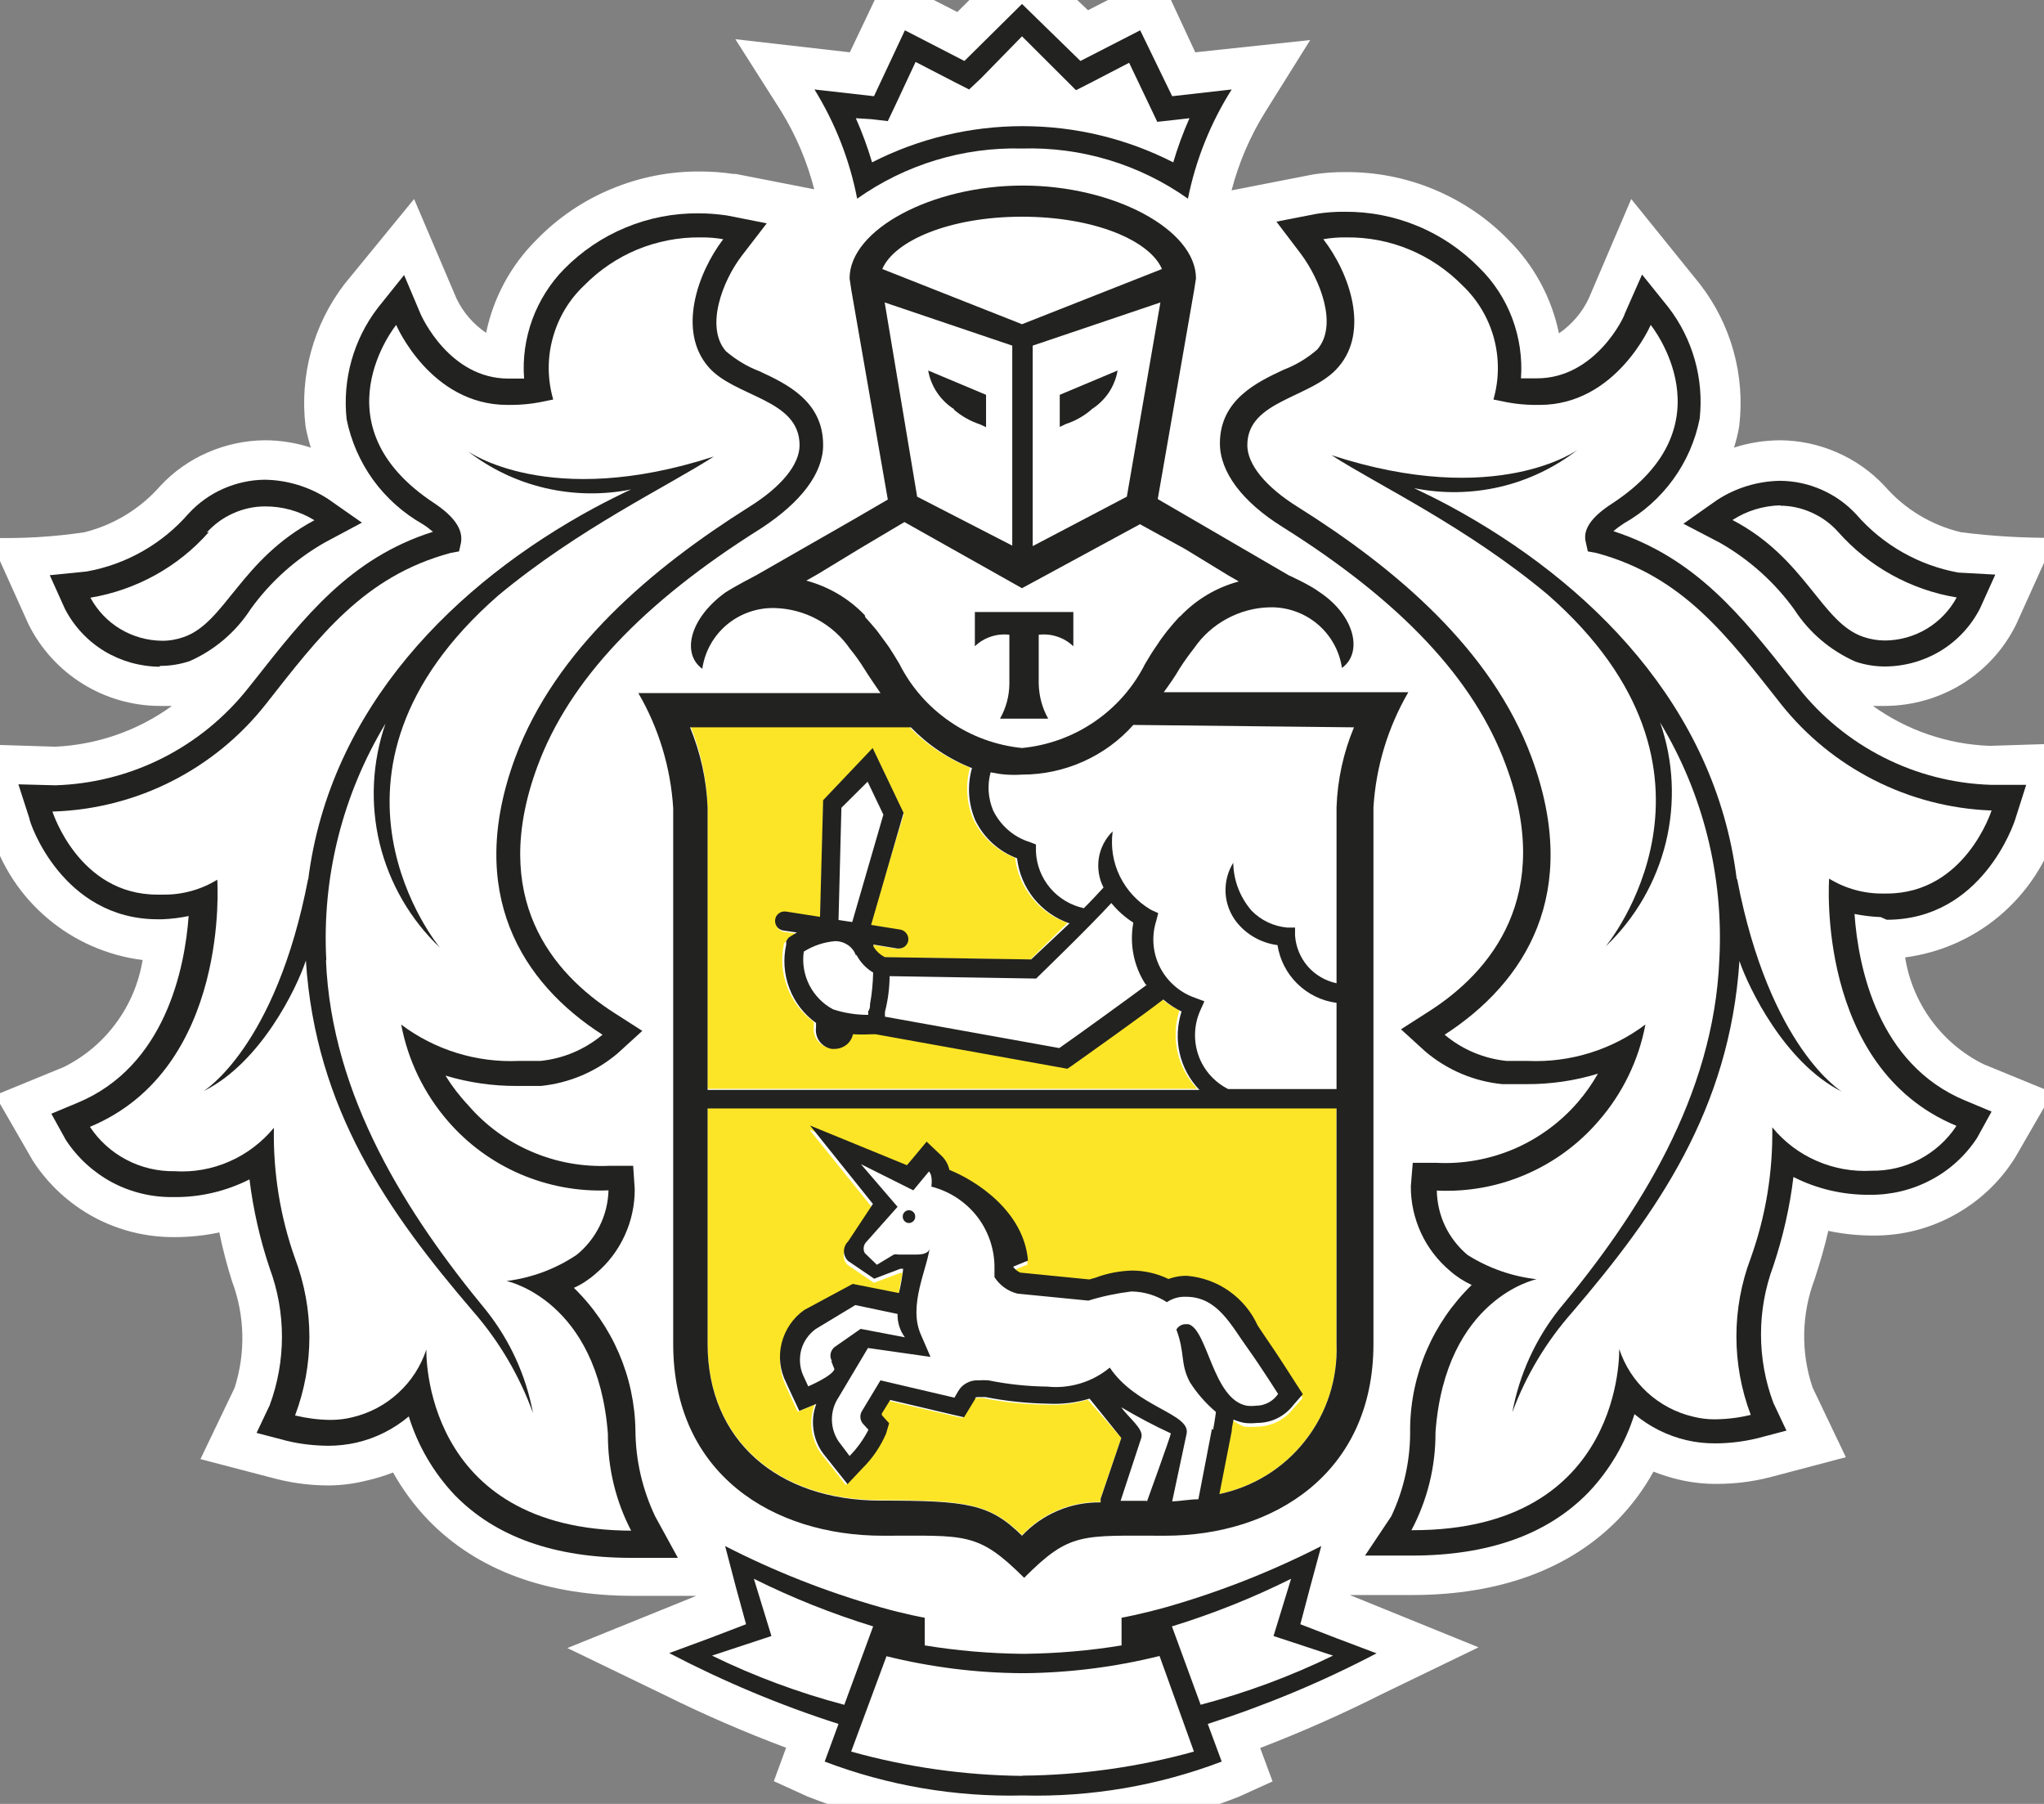 <svg width="17" height="15" viewBox="0 0 17 15" fill="none" xmlns="http://www.w3.org/2000/svg">
<rect x="0" y="0" width="17" height="15" fill="#808080" stroke="none"/>
<g clip-path="url(#clip0_994_4026)">
<path d="M17.085 6.909L17.303 6.178L16.547 6.202C16.198 6.189 15.86 6.073 15.577 5.87C15.612 5.87 15.644 5.87 15.679 5.87C15.906 5.869 16.128 5.805 16.321 5.686C16.514 5.566 16.669 5.395 16.769 5.191L17.094 4.472C16.832 4.474 16.571 4.459 16.311 4.426C16.064 4.368 15.841 4.233 15.675 4.042C15.563 3.922 15.428 3.827 15.278 3.762C15.128 3.696 14.967 3.662 14.803 3.661C14.674 3.662 14.545 3.682 14.422 3.722C14.44 3.664 14.455 3.604 14.465 3.544C14.516 3.12 14.397 2.693 14.134 2.357L13.567 1.655L13.214 2.481C13.159 2.598 13.073 2.698 12.966 2.772C12.905 2.478 12.76 2.208 12.547 1.996C12.371 1.815 12.159 1.672 11.926 1.575C11.693 1.478 11.442 1.429 11.189 1.431C11.1 1.43 11.011 1.437 10.924 1.45L10.243 1.583C10.303 1.353 10.397 1.133 10.523 0.931L10.897 0.333L9.941 0.435L9.638 -0.217L9.049 0.085L8.5 -0.435L7.962 0.1L7.371 -0.202L7.068 0.435L6.116 0.326L6.495 0.922C6.62 1.124 6.713 1.344 6.772 1.574L6.118 1.446H6.096C6.005 1.432 5.913 1.426 5.821 1.426C5.569 1.424 5.318 1.474 5.085 1.571C4.851 1.668 4.64 1.811 4.464 1.992C4.25 2.204 4.104 2.473 4.043 2.768C3.937 2.696 3.852 2.598 3.797 2.483L3.444 1.655L2.866 2.361C2.607 2.698 2.491 3.122 2.541 3.544C2.552 3.604 2.567 3.663 2.585 3.722C2.462 3.682 2.333 3.661 2.203 3.661C2.04 3.662 1.878 3.697 1.728 3.762C1.578 3.827 1.443 3.922 1.332 4.042C1.166 4.231 0.946 4.365 0.702 4.426C0.441 4.465 0.177 4.48 -0.087 4.472L0.237 5.191C0.338 5.394 0.493 5.565 0.686 5.685C0.878 5.805 1.1 5.869 1.327 5.87C1.362 5.87 1.395 5.87 1.43 5.87C1.147 6.075 0.809 6.193 0.46 6.209L-0.31 6.185L-0.076 6.915C0.007 7.196 0.171 7.447 0.395 7.636C0.619 7.826 0.894 7.946 1.186 7.983C1.155 8.172 1.08 8.352 0.966 8.506C0.853 8.661 0.704 8.786 0.532 8.872L-0.041 9.107L0.272 9.65C0.399 9.847 0.574 10.009 0.781 10.121C0.987 10.232 1.219 10.289 1.454 10.287C1.578 10.287 1.702 10.274 1.824 10.248C1.852 10.384 1.887 10.519 1.929 10.652C2.037 10.938 2.044 11.251 1.951 11.541L1.667 12.133L2.299 12.298C2.442 12.334 2.588 12.352 2.735 12.352C2.842 12.351 2.948 12.337 3.051 12.311C3.126 12.294 3.198 12.272 3.269 12.244C3.35 12.389 3.45 12.524 3.566 12.644C3.971 13.059 4.546 13.27 5.272 13.27H5.791L4.719 13.704L5.534 14.098C5.861 14.26 6.196 14.405 6.538 14.533L6.436 14.811L6.717 14.939C7.184 15.123 7.678 15.226 8.18 15.244C8.18 15.244 8.397 15.244 8.515 15.244C8.633 15.244 8.849 15.244 8.849 15.244C9.347 15.226 9.838 15.124 10.302 14.941L10.584 14.813L10.481 14.535C10.827 14.402 11.166 14.252 11.497 14.085L12.297 13.698L11.226 13.263H11.747C12.475 13.263 13.055 13.046 13.456 12.637C13.572 12.517 13.672 12.383 13.752 12.237C13.823 12.265 13.896 12.288 13.97 12.305C14.072 12.328 14.176 12.34 14.28 12.339C14.427 12.339 14.573 12.321 14.716 12.285L15.352 12.117L15.075 11.537C14.976 11.243 14.983 10.925 15.093 10.635C15.136 10.502 15.176 10.368 15.206 10.235C15.329 10.261 15.454 10.274 15.579 10.274C15.816 10.276 16.049 10.217 16.256 10.102C16.463 9.988 16.638 9.823 16.762 9.622L17.072 9.085L16.499 8.85C16.326 8.765 16.177 8.639 16.064 8.485C15.95 8.33 15.875 8.151 15.845 7.961C16.136 7.923 16.41 7.802 16.633 7.613C16.857 7.423 17.022 7.174 17.107 6.894" fill="white"/>
<path d="M8.5 1.8C7.892 1.8 7.436 2 7.338 2.235L8.5 2.691L9.664 2.233C9.566 1.998 9.11 1.798 8.5 1.798" fill="white"/>
<path d="M8.515 13.913H8.5C8.122 13.91 7.746 13.862 7.38 13.77L7.079 14.565C8.01 14.833 8.998 14.833 9.93 14.565L9.635 13.772C9.269 13.864 8.893 13.912 8.515 13.915" fill="white"/>
<path d="M10.74 13.126C10.421 13.285 10.09 13.417 9.749 13.522L9.986 14.174C10.367 14.074 10.736 13.937 11.089 13.765L10.594 13.602L10.74 13.126Z" fill="white"/>
<path d="M6.268 13.126L6.414 13.602L5.919 13.765C6.272 13.937 6.641 14.074 7.02 14.174L7.26 13.522C6.919 13.417 6.587 13.285 6.268 13.126Z" fill="white"/>
<path d="M8.5 1.041C8.936 1.037 9.367 1.141 9.753 1.344C9.79 1.218 9.836 1.096 9.888 0.976L9.758 0.991L9.62 1.007L9.561 0.883L9.387 0.515L9.069 0.681L8.945 0.744L8.851 0.652L8.5 0.302L8.158 0.652L8.064 0.741L7.94 0.678L7.619 0.513L7.447 0.881L7.388 1.004L7.251 0.989L7.12 0.974C7.173 1.094 7.218 1.216 7.255 1.341C7.639 1.141 8.067 1.038 8.5 1.041Z" fill="white"/>
<path d="M15.501 5.298C15.559 5.318 15.62 5.328 15.681 5.328C15.804 5.327 15.924 5.293 16.028 5.23C16.133 5.167 16.219 5.077 16.276 4.97C15.894 4.907 15.545 4.714 15.289 4.424C15.229 4.356 15.154 4.302 15.071 4.265C14.988 4.227 14.899 4.207 14.807 4.207C14.665 4.209 14.526 4.251 14.406 4.328C15.023 4.657 15.15 5.183 15.496 5.3" fill="white"/>
<path d="M1.33 5.328C1.39 5.328 1.451 5.318 1.508 5.298C1.861 5.18 1.988 4.645 2.598 4.326C2.478 4.249 2.339 4.207 2.197 4.204C2.106 4.205 2.015 4.224 1.932 4.262C1.849 4.299 1.774 4.354 1.713 4.421C1.458 4.711 1.11 4.904 0.728 4.967C0.786 5.075 0.872 5.165 0.976 5.228C1.081 5.291 1.201 5.325 1.323 5.326" fill="white"/>
<path d="M15.666 7.435H15.692C16.346 7.435 16.564 6.743 16.564 6.743H16.551C16.21 6.732 15.876 6.646 15.572 6.493C15.268 6.339 15.001 6.121 14.79 5.854C14.343 5.287 13.975 4.789 13.251 4.593L13.179 4.58L13.164 4.509C13.144 4.398 13.221 4.291 13.382 4.183C14.382 3.53 13.702 2.698 13.702 2.698C13.702 2.698 13.417 3.363 12.778 3.363H12.73C12.657 3.362 12.584 3.354 12.512 3.341L12.395 3.32C12.443 3.153 12.444 2.977 12.399 2.81C12.353 2.643 12.263 2.491 12.137 2.372C12.012 2.243 11.862 2.142 11.696 2.073C11.53 2.004 11.352 1.97 11.172 1.972C11.108 1.971 11.043 1.976 10.98 1.987C11.198 2.274 11.362 2.752 11.107 3.048C10.889 3.302 10.348 3.313 10.348 3.7C10.348 3.861 10.498 4.046 10.767 4.213C11.575 4.722 12.377 5.396 12.713 6.298C13.129 7.424 12.661 8.172 11.989 8.602C12.135 8.725 12.314 8.8 12.504 8.82C12.567 8.82 12.626 8.82 12.682 8.82C13.033 8.834 13.378 8.727 13.659 8.517C13.611 8.813 13.485 9.09 13.295 9.322C13.131 9.512 12.925 9.663 12.694 9.763C12.463 9.862 12.213 9.909 11.961 9.898C11.961 9.999 11.983 10.1 12.025 10.193C12.067 10.285 12.128 10.368 12.205 10.435C12.379 10.551 12.577 10.626 12.785 10.652C12.785 10.652 12.026 10.806 11.941 11.924C11.943 12.208 11.874 12.488 11.741 12.739H11.754C13.515 12.739 13.469 11.233 13.469 11.233C13.515 11.371 13.595 11.495 13.703 11.594C13.81 11.693 13.942 11.762 14.084 11.796C14.144 11.81 14.205 11.818 14.267 11.817C14.367 11.817 14.466 11.804 14.563 11.78C14.404 11.36 14.404 10.896 14.563 10.476C14.687 10.127 14.747 9.759 14.74 9.389C14.839 9.51 14.966 9.606 15.109 9.669C15.253 9.732 15.409 9.759 15.566 9.75C15.705 9.752 15.842 9.72 15.965 9.655C16.088 9.591 16.193 9.496 16.27 9.38C15.095 8.893 15.213 7.326 15.213 7.326C15.348 7.408 15.503 7.451 15.662 7.45M15.309 9.089C14.831 8.854 14.528 8.23 14.457 8.002C14.385 9.228 13.777 10.085 13.077 10.911C12.861 11.159 12.693 11.445 12.582 11.754C12.64 11.442 12.773 11.149 12.97 10.9C13.624 10.109 14.258 9.124 14.304 7.987C14.341 7.296 14.169 6.61 13.811 6.017C13.923 6.339 13.94 6.685 13.859 7.015C13.779 7.346 13.605 7.646 13.358 7.88C13.358 7.88 14.559 6.435 12.859 4.954C12.183 4.391 11.442 4.043 11.061 3.796C12.436 4.243 13.11 3.75 13.11 3.75C12.922 3.895 12.705 3.999 12.474 4.054C12.243 4.109 12.002 4.114 11.769 4.07C11.865 4.115 11.965 4.165 12.072 4.222C13.232 4.85 14.276 5.885 14.452 7.317V7.307C14.722 8.713 15.324 9.074 15.324 9.074" fill="white"/>
<path d="M4.222 10.639C4.426 10.616 4.622 10.546 4.795 10.435C4.873 10.369 4.937 10.287 4.981 10.195C5.025 10.103 5.048 10.002 5.05 9.9C4.798 9.911 4.547 9.865 4.316 9.765C4.084 9.665 3.878 9.514 3.714 9.324C3.516 9.096 3.382 8.819 3.326 8.522C3.606 8.732 3.951 8.839 4.302 8.824C4.361 8.824 4.42 8.824 4.483 8.824C4.673 8.805 4.853 8.729 5 8.607C4.328 8.172 3.858 7.43 4.274 6.302C4.607 5.4 5.412 4.724 6.22 4.217C6.488 4.05 6.639 3.863 6.639 3.704C6.639 3.326 6.1 3.315 5.88 3.052C5.625 2.757 5.784 2.28 6.004 1.991C5.941 1.98 5.877 1.975 5.813 1.976C5.633 1.974 5.455 2.009 5.289 2.078C5.123 2.146 4.973 2.248 4.847 2.376C4.721 2.496 4.631 2.647 4.585 2.814C4.54 2.981 4.542 3.158 4.59 3.324L4.472 3.348C4.4 3.361 4.327 3.368 4.254 3.37H4.208C3.568 3.37 3.284 2.704 3.284 2.704C3.284 2.704 2.615 3.53 3.616 4.185C3.788 4.296 3.864 4.402 3.834 4.511L3.818 4.583L3.746 4.596C3.023 4.791 2.657 5.289 2.208 5.857C1.997 6.121 1.732 6.337 1.43 6.489C1.128 6.642 0.796 6.727 0.458 6.739H0.436C0.436 6.739 0.654 7.43 1.308 7.43H1.338C1.496 7.432 1.652 7.389 1.787 7.307C1.787 7.307 1.903 8.874 0.728 9.361C0.805 9.476 0.909 9.571 1.032 9.636C1.155 9.7 1.293 9.733 1.432 9.73C1.588 9.74 1.745 9.712 1.888 9.649C2.032 9.587 2.159 9.491 2.258 9.37C2.251 9.74 2.311 10.108 2.434 10.457C2.593 10.877 2.593 11.341 2.434 11.761C2.531 11.785 2.629 11.797 2.729 11.798C2.79 11.798 2.852 11.791 2.912 11.776C3.054 11.742 3.185 11.673 3.293 11.575C3.4 11.476 3.481 11.351 3.526 11.213C3.526 11.213 3.481 12.72 5.242 12.72H5.255C5.122 12.468 5.054 12.188 5.056 11.904C4.973 10.787 4.213 10.633 4.213 10.633M3.93 10.904C3.223 10.078 2.622 9.222 2.537 7.985C2.463 8.202 2.162 8.833 1.685 9.072C1.685 9.072 2.284 8.711 2.556 7.304V7.315C2.735 5.883 3.777 4.848 4.939 4.22C5.045 4.161 5.146 4.113 5.242 4.067C5.005 4.115 4.761 4.111 4.526 4.056C4.292 4.001 4.072 3.896 3.882 3.748C3.882 3.748 4.553 4.241 5.93 3.794C5.555 4.044 4.817 4.391 4.141 4.954C2.45 6.435 3.659 7.88 3.659 7.88C3.412 7.646 3.239 7.346 3.158 7.015C3.078 6.685 3.094 6.339 3.206 6.017C2.847 6.61 2.676 7.296 2.713 7.987C2.759 9.126 3.387 10.109 4.045 10.9C4.243 11.149 4.377 11.442 4.435 11.754C4.323 11.445 4.155 11.159 3.938 10.911" fill="white"/>
<path d="M7.192 5.13C7.221 5.161 7.249 5.195 7.277 5.228L7.297 5.252L7.373 5.356L7.391 5.38C7.419 5.424 7.447 5.472 7.476 5.517C7.573 5.711 7.718 5.877 7.897 6C8.076 6.123 8.284 6.198 8.5 6.219C8.716 6.198 8.923 6.123 9.101 6.001C9.28 5.878 9.425 5.713 9.522 5.519C9.551 5.472 9.579 5.424 9.609 5.38L9.622 5.361C9.649 5.324 9.675 5.287 9.701 5.252L9.718 5.23C9.747 5.195 9.775 5.161 9.806 5.13L9.819 5.117C9.951 4.978 10.119 4.878 10.305 4.828L10.217 4.782L9.86 4.565L9.494 4.348L8.5 4.891L7.519 4.359L7.153 4.576L6.796 4.793L6.704 4.845C6.888 4.89 7.057 4.983 7.192 5.115L7.208 5.13M8.112 5.087H8.936V5.372C8.898 5.335 8.853 5.308 8.803 5.291C8.753 5.275 8.7 5.269 8.648 5.276V5.685C8.647 5.786 8.671 5.886 8.718 5.976H8.317C8.367 5.888 8.394 5.788 8.395 5.687V5.278C8.343 5.272 8.29 5.277 8.241 5.293C8.191 5.31 8.145 5.337 8.108 5.374L8.112 5.087Z" fill="white"/>
<path d="M8.419 4.537V2.874L7.358 2.515L7.628 4.13L8.419 4.537ZM8.201 3.283V3.55L8.149 3.526C8.069 3.499 7.995 3.457 7.931 3.402C7.874 3.366 7.825 3.319 7.788 3.263C7.75 3.207 7.725 3.144 7.713 3.078L8.201 3.283Z" fill="white"/>
<path d="M9.372 4.13L9.651 2.52L8.589 2.878V4.541L9.372 4.13ZM8.818 3.283L9.3 3.08C9.288 3.147 9.263 3.21 9.225 3.265C9.188 3.321 9.139 3.368 9.082 3.404C9.018 3.459 8.944 3.501 8.864 3.528L8.814 3.552L8.818 3.283Z" fill="white"/>
<path d="M6.918 8.394C7.012 8.424 7.111 8.44 7.21 8.439V8.409C7.216 8.389 7.221 8.37 7.225 8.35C7.241 8.263 7.249 8.175 7.251 8.087C7.192 8.052 7.143 8 7.112 7.939C7.098 7.903 7.074 7.871 7.042 7.85C7.01 7.828 6.972 7.816 6.933 7.817C6.836 7.825 6.744 7.858 6.663 7.911C6.649 8.006 6.666 8.103 6.709 8.189C6.753 8.275 6.822 8.346 6.907 8.391" fill="white"/>
<path d="M9.265 7.511C9.069 7.728 8.681 8.098 8.663 8.115L8.639 8.139L7.421 8.119C7.42 8.22 7.407 8.32 7.382 8.417V8.456L8.831 8.717C8.982 8.613 9.398 8.309 9.559 8.191C9.46 8.039 9.423 7.854 9.457 7.676C9.387 7.632 9.325 7.577 9.274 7.513" fill="white"/>
<path d="M9.431 6.048C9.314 6.178 9.17 6.283 9.01 6.354C8.849 6.425 8.676 6.461 8.5 6.461C8.456 6.463 8.411 6.463 8.367 6.461C8.323 6.457 8.279 6.451 8.236 6.441C8.213 6.541 8.222 6.645 8.26 6.739C8.291 6.8 8.335 6.853 8.387 6.896C8.439 6.94 8.5 6.972 8.565 6.991L8.616 7.011V7.065C8.622 7.176 8.664 7.282 8.736 7.366C8.808 7.45 8.906 7.509 9.014 7.533C9.078 7.467 9.134 7.409 9.178 7.361C9.139 7.285 9.126 7.199 9.139 7.115C9.153 7.031 9.193 6.953 9.254 6.894C9.237 7.021 9.257 7.152 9.314 7.268C9.371 7.384 9.461 7.481 9.572 7.546L9.633 7.574L9.616 7.639C9.576 7.766 9.587 7.903 9.647 8.022C9.707 8.141 9.811 8.232 9.936 8.276L10.017 8.307L9.982 8.385C9.93 8.503 9.925 8.636 9.968 8.757C10.011 8.879 10.1 8.979 10.215 9.037H11.116V8.32C10.992 8.304 10.878 8.248 10.789 8.161C10.7 8.075 10.642 7.962 10.623 7.839C10.487 7.822 10.363 7.751 10.279 7.644C10.23 7.576 10.202 7.495 10.199 7.412C10.195 7.329 10.215 7.246 10.257 7.174C10.259 7.319 10.312 7.459 10.407 7.57C10.486 7.651 10.591 7.701 10.704 7.711H10.769V7.778C10.775 7.874 10.812 7.965 10.874 8.037C10.937 8.109 11.022 8.159 11.116 8.178V6.713C11.124 6.484 11.174 6.259 11.261 6.048H9.431Z" fill="white"/>
<path d="M6.996 6.72L6.97 7.652L7.077 7.668L7.336 6.774L7.205 6.498L6.996 6.72Z" fill="white"/>
<path d="M9.86 10.995H9.886C10.047 11.041 10.089 11.622 10.372 11.674C10.398 11.676 10.423 11.676 10.448 11.674C10.485 11.674 10.521 11.665 10.552 11.648C10.584 11.631 10.612 11.606 10.632 11.576C10.632 11.576 10.49 11.358 10.383 11.202C10.241 11.004 10.133 10.767 9.867 10.767H9.847C9.797 10.769 9.749 10.785 9.707 10.813C9.619 10.755 9.516 10.724 9.411 10.724C9.29 10.739 9.17 10.764 9.054 10.8L8.465 10.741C8.386 10.722 8.317 10.673 8.273 10.604V10.589C8.273 10.574 8.273 10.556 8.273 10.541C8.277 10.384 8.227 10.23 8.132 10.105C8.036 9.98 7.901 9.89 7.748 9.852C7.748 9.852 7.763 9.761 7.728 9.726L7.598 9.882L7.162 9.665L7.467 10.019L7.192 10.324C7.18 10.336 7.171 10.352 7.169 10.369C7.166 10.386 7.169 10.404 7.177 10.419L7.288 10.517L7.43 10.432C7.441 10.429 7.453 10.429 7.465 10.432C7.504 10.432 7.563 10.432 7.615 10.432C7.667 10.432 7.722 10.419 7.728 10.367C7.711 10.546 7.545 10.854 7.654 11.098L7.735 11.282L7.214 11.209L6.974 11.619C6.938 11.674 6.919 11.737 6.919 11.802C6.919 11.867 6.938 11.931 6.974 11.985L7.066 12.098C7.129 12.034 7.182 11.96 7.223 11.88L7.181 11.835C7.166 11.82 7.157 11.801 7.155 11.78C7.153 11.759 7.158 11.739 7.171 11.722L7.323 11.469L7.938 11.613L7.97 11.559C7.987 11.529 8.012 11.506 8.041 11.49C8.071 11.474 8.105 11.467 8.138 11.469C8.166 11.467 8.193 11.467 8.221 11.469C8.383 11.502 8.547 11.519 8.711 11.522C8.804 11.531 8.898 11.521 8.987 11.494C9.076 11.467 9.159 11.422 9.23 11.363C9.448 11.693 9.904 11.745 9.869 11.913L9.749 12.476C9.827 12.476 9.904 12.476 9.967 12.459L10.08 11.872C10.093 11.809 10.104 11.722 10.104 11.722C10.019 11.65 9.946 11.566 9.886 11.472C9.806 11.319 9.849 11.239 9.775 11.037C9.782 11.023 9.793 11.012 9.806 11.004C9.819 10.996 9.834 10.992 9.849 10.991M7.548 10.165C7.541 10.165 7.534 10.163 7.527 10.16C7.521 10.157 7.515 10.153 7.51 10.148C7.506 10.142 7.502 10.136 7.5 10.129C7.498 10.123 7.497 10.116 7.497 10.108C7.498 10.101 7.499 10.095 7.502 10.088C7.505 10.082 7.51 10.076 7.515 10.071C7.52 10.067 7.527 10.063 7.533 10.061C7.54 10.059 7.547 10.058 7.554 10.059C7.568 10.059 7.582 10.064 7.592 10.074C7.602 10.084 7.608 10.098 7.608 10.112C7.608 10.126 7.602 10.139 7.592 10.149C7.582 10.159 7.568 10.165 7.554 10.165" fill="white"/>
<path d="M6.719 11.521C6.719 11.521 6.924 11.437 6.937 11.378L6.911 11.311C6.9 11.292 6.896 11.27 6.899 11.248C6.903 11.227 6.914 11.207 6.931 11.193L7.149 11.041L7.517 11.111C7.476 11.055 7.454 10.987 7.456 10.917L7.105 10.843L6.774 11.043C6.716 11.086 6.675 11.146 6.656 11.216C6.637 11.284 6.642 11.358 6.669 11.424L6.719 11.521Z" fill="white"/>
<path d="M9.32 12.485H9.538C9.538 12.485 9.727 11.932 9.738 11.915C9.597 11.85 9.46 11.777 9.326 11.698C9.383 11.783 9.518 11.876 9.492 11.95L9.32 12.485Z" fill="white"/>
<path d="M11.115 9.213H5.885V11.169C5.885 11.972 6.466 12.474 7.325 12.474C8.042 12.474 8.232 12.502 8.5 12.765C8.583 12.676 8.685 12.605 8.797 12.558C8.91 12.51 9.031 12.487 9.154 12.489V12.459L9.326 11.956L9.047 11.639C8.935 11.673 8.817 11.687 8.7 11.68C8.526 11.678 8.353 11.66 8.182 11.626C8.164 11.624 8.145 11.624 8.127 11.626C8.103 11.626 8.103 11.626 8.097 11.639L8.064 11.693L8.005 11.791L7.892 11.765L7.391 11.648L7.321 11.761V11.774L7.382 11.841L7.356 11.928C7.31 12.035 7.244 12.131 7.162 12.213L7.035 12.348L6.922 12.204L6.837 12.098C6.792 12.039 6.763 11.97 6.752 11.897C6.742 11.824 6.75 11.749 6.776 11.68L6.634 11.739L6.571 11.602L6.527 11.504C6.484 11.405 6.476 11.293 6.505 11.188C6.534 11.083 6.598 10.992 6.687 10.928L7.09 10.711L7.473 10.787C7.473 10.75 7.497 10.619 7.508 10.585H7.486L7.269 10.667L7.051 10.519C7.04 10.509 7.031 10.496 7.026 10.483C7.02 10.469 7.017 10.454 7.017 10.439C7.017 10.424 7.02 10.409 7.026 10.395C7.031 10.382 7.04 10.369 7.051 10.358L7.258 10.046L6.732 9.393L7.539 9.724L7.593 9.659L7.702 9.528L7.826 9.646C7.859 9.677 7.882 9.717 7.892 9.761C8.11 9.848 8.511 10.102 8.546 10.515L8.421 10.565C8.437 10.586 8.457 10.602 8.48 10.613L9.056 10.669L9.108 10.654C9.206 10.618 9.309 10.598 9.413 10.595C9.517 10.596 9.62 10.62 9.714 10.665C9.755 10.65 9.799 10.641 9.842 10.639H9.871C9.996 10.65 10.116 10.694 10.219 10.767C10.322 10.839 10.403 10.938 10.455 11.052L10.518 11.143C10.625 11.296 10.767 11.515 10.771 11.526L10.834 11.624L10.756 11.713C10.72 11.759 10.674 11.797 10.622 11.823C10.569 11.849 10.511 11.863 10.453 11.863C10.418 11.866 10.383 11.866 10.348 11.863C10.311 11.848 10.276 11.828 10.243 11.804C10.243 11.835 10.243 11.872 10.226 11.902L10.126 12.426C10.413 12.369 10.671 12.212 10.852 11.982C11.034 11.753 11.127 11.466 11.115 11.174V9.213Z" fill="#FCE527"/>
<path d="M5.885 9.054H9.958C9.877 8.969 9.82 8.863 9.794 8.749C9.768 8.634 9.773 8.514 9.81 8.402C9.755 8.376 9.703 8.342 9.657 8.302C9.498 8.42 9.003 8.772 8.886 8.861L8.86 8.878L7.264 8.591H7.232C7.18 8.594 7.128 8.594 7.077 8.591C7.069 8.626 7.05 8.656 7.023 8.679C6.996 8.701 6.962 8.713 6.926 8.713H6.9C6.859 8.706 6.822 8.683 6.798 8.65C6.773 8.616 6.763 8.574 6.769 8.533V8.498C6.669 8.425 6.592 8.325 6.548 8.209C6.504 8.093 6.494 7.967 6.521 7.846L6.538 7.826L6.562 7.809C6.562 7.809 6.593 7.787 6.634 7.765L6.519 7.748C6.498 7.744 6.48 7.732 6.468 7.715C6.455 7.698 6.45 7.677 6.453 7.656C6.455 7.646 6.459 7.636 6.464 7.627C6.47 7.618 6.477 7.611 6.485 7.605C6.494 7.599 6.504 7.594 6.514 7.592C6.524 7.59 6.535 7.589 6.545 7.591L6.822 7.635L6.848 6.665L7.26 6.23L7.517 6.77L7.236 7.693L7.48 7.733C7.501 7.736 7.519 7.748 7.531 7.765C7.543 7.782 7.549 7.803 7.545 7.824C7.542 7.842 7.533 7.859 7.518 7.871C7.504 7.883 7.486 7.889 7.467 7.889H7.454L7.255 7.856V7.872C7.278 7.911 7.311 7.942 7.351 7.961L8.568 7.98L8.879 7.674C8.763 7.634 8.66 7.562 8.583 7.466C8.506 7.37 8.457 7.255 8.443 7.133C8.292 7.075 8.168 6.962 8.097 6.817C8.038 6.68 8.028 6.526 8.068 6.383C7.877 6.308 7.703 6.192 7.561 6.043H5.745C5.831 6.257 5.878 6.483 5.885 6.713V9.054Z" fill="#FCE527"/>
<path d="M7.565 10.063C7.558 10.063 7.551 10.063 7.544 10.066C7.537 10.068 7.531 10.071 7.526 10.076C7.521 10.081 7.516 10.086 7.513 10.093C7.51 10.099 7.509 10.106 7.508 10.113C7.508 10.12 7.508 10.127 7.511 10.134C7.513 10.141 7.517 10.147 7.521 10.152C7.526 10.157 7.532 10.162 7.538 10.165C7.545 10.168 7.552 10.169 7.559 10.17C7.573 10.17 7.586 10.164 7.597 10.154C7.607 10.144 7.612 10.131 7.612 10.116C7.612 10.102 7.607 10.089 7.597 10.079C7.586 10.069 7.573 10.063 7.559 10.063" fill="#222220"/>
<path d="M11.115 13.622L10.815 13.506L10.897 13.196L10.989 12.856C10.578 13.066 10.147 13.236 9.703 13.363C9.485 13.424 9.328 13.452 9.328 13.452V13.682C9.061 13.726 8.791 13.749 8.52 13.752H8.5C8.229 13.749 7.959 13.726 7.691 13.682V13.452C7.691 13.452 7.53 13.424 7.317 13.363C6.872 13.236 6.442 13.067 6.031 12.856L6.12 13.196L6.205 13.506L5.902 13.622L5.566 13.746C6.018 13.982 6.489 14.18 6.974 14.335L6.859 14.648C7.382 14.847 7.94 14.943 8.5 14.93H8.513C9.075 14.944 9.635 14.848 10.161 14.648L10.045 14.335C10.529 14.18 10.999 13.984 11.449 13.748L11.115 13.622ZM5.922 13.767L6.416 13.604L6.27 13.128C6.589 13.287 6.921 13.419 7.262 13.524L7.022 14.176C6.643 14.076 6.274 13.939 5.922 13.767ZM8.5 14.767C8.02 14.762 7.542 14.694 7.079 14.565L7.373 13.772C7.742 13.863 8.12 13.911 8.5 13.913H8.524C8.902 13.909 9.278 13.861 9.644 13.77L9.93 14.565C9.465 14.694 8.986 14.761 8.504 14.765M9.986 14.176L9.747 13.524C10.088 13.419 10.419 13.287 10.738 13.128L10.592 13.604L11.087 13.767C10.734 13.939 10.364 14.076 9.984 14.176" fill="#222220"/>
<path d="M8.5 1.235C8.993 1.22 9.478 1.367 9.88 1.652C9.945 1.33 10.068 1.022 10.244 0.744L9.749 0.8L9.483 0.252L8.986 0.507L8.5 0.033L8.021 0.507L7.526 0.252L7.269 0.8L6.774 0.744C6.946 1.023 7.067 1.33 7.129 1.652C7.529 1.369 8.01 1.222 8.5 1.235ZM7.247 0.991L7.384 1.007L7.443 0.883L7.615 0.515L7.936 0.681L8.06 0.744L8.158 0.652L8.5 0.302L8.851 0.652L8.949 0.75L9.073 0.687L9.391 0.522L9.566 0.889L9.625 1.013L9.762 0.998L9.893 0.983C9.84 1.102 9.795 1.225 9.758 1.35C9.37 1.152 8.941 1.049 8.506 1.049C8.07 1.049 7.641 1.152 7.253 1.35C7.216 1.225 7.171 1.102 7.118 0.983L7.247 0.991Z" fill="#222220"/>
<path d="M15.692 7.648C16.486 7.648 16.752 6.843 16.762 6.809L16.852 6.526H16.555C16.246 6.516 15.942 6.438 15.666 6.298C15.39 6.158 15.147 5.96 14.956 5.717L14.897 5.643C14.491 5.13 14.108 4.641 13.419 4.417C13.446 4.393 13.476 4.372 13.506 4.352C13.668 4.261 13.807 4.136 13.916 3.986C14.025 3.836 14.1 3.664 14.136 3.483C14.173 3.151 14.079 2.818 13.875 2.554L13.657 2.283L13.513 2.609C13.513 2.628 13.271 3.146 12.783 3.146H12.746H12.65C12.662 2.976 12.637 2.806 12.577 2.646C12.517 2.487 12.423 2.343 12.301 2.224C12.155 2.076 11.981 1.958 11.789 1.879C11.597 1.799 11.391 1.759 11.183 1.761C11.105 1.76 11.027 1.766 10.95 1.778L10.616 1.843L10.821 2.113C10.982 2.33 11.129 2.706 10.956 2.906C10.874 2.978 10.779 3.035 10.677 3.074C10.459 3.176 10.146 3.322 10.146 3.687C10.146 3.924 10.331 4.172 10.664 4.38C11.652 5 12.26 5.646 12.523 6.359C12.931 7.446 12.399 8.083 11.883 8.411L11.652 8.559L11.854 8.743C12.035 8.897 12.259 8.992 12.495 9.015C12.565 9.015 12.63 9.015 12.693 9.015C12.896 9.016 13.097 8.987 13.29 8.928C13.242 9.012 13.186 9.092 13.123 9.165C12.978 9.333 12.796 9.466 12.592 9.554C12.387 9.641 12.166 9.681 11.944 9.669H11.75L11.734 9.863C11.733 9.997 11.762 10.129 11.818 10.251C11.874 10.373 11.957 10.481 12.059 10.567C12.113 10.615 12.174 10.654 12.24 10.685C11.918 10.998 11.734 11.425 11.728 11.874C11.733 12.127 11.68 12.379 11.571 12.609L11.353 12.935H11.741C12.38 12.935 12.87 12.76 13.21 12.411C13.386 12.226 13.518 12.002 13.594 11.759C13.719 11.864 13.869 11.939 14.029 11.976C14.106 11.994 14.184 12.002 14.263 12.002C14.38 12.002 14.497 11.988 14.611 11.961L14.858 11.896L14.749 11.665C14.612 11.298 14.612 10.893 14.749 10.526C14.829 10.286 14.886 10.038 14.916 9.787C15.113 9.887 15.33 9.937 15.551 9.935C15.728 9.937 15.902 9.895 16.059 9.812C16.215 9.73 16.348 9.609 16.444 9.461L16.564 9.243L16.346 9.152C15.616 8.85 15.455 8.039 15.424 7.6C15.496 7.614 15.569 7.623 15.642 7.626L15.692 7.648ZM16.27 9.365C16.193 9.481 16.088 9.575 15.965 9.64C15.842 9.705 15.705 9.737 15.566 9.735C15.409 9.744 15.253 9.716 15.109 9.653C14.966 9.591 14.839 9.495 14.74 9.374C14.746 9.744 14.686 10.112 14.561 10.461C14.402 10.881 14.402 11.345 14.561 11.765C14.464 11.789 14.365 11.801 14.265 11.802C14.203 11.803 14.142 11.795 14.082 11.78C13.94 11.747 13.808 11.677 13.701 11.579C13.593 11.48 13.513 11.356 13.467 11.217C13.467 11.217 13.513 12.724 11.752 12.724H11.739C11.872 12.473 11.941 12.193 11.939 11.909C12.022 10.791 12.78 10.637 12.78 10.637C12.576 10.614 12.379 10.545 12.205 10.435C12.127 10.369 12.063 10.287 12.019 10.195C11.975 10.103 11.952 10.002 11.95 9.9C12.204 9.912 12.457 9.867 12.69 9.766C12.923 9.666 13.13 9.514 13.295 9.322C13.494 9.094 13.629 8.817 13.685 8.519C13.405 8.73 13.059 8.837 12.709 8.822C12.652 8.822 12.591 8.822 12.53 8.822C12.34 8.802 12.161 8.727 12.015 8.604C12.687 8.169 13.155 7.428 12.739 6.3C12.406 5.398 11.601 4.722 10.793 4.215C10.525 4.048 10.374 3.861 10.374 3.702C10.374 3.324 10.913 3.313 11.133 3.05C11.388 2.754 11.229 2.278 11.006 1.989C11.07 1.978 11.134 1.973 11.198 1.974C11.378 1.972 11.556 2.006 11.722 2.075C11.888 2.144 12.038 2.246 12.164 2.374C12.289 2.493 12.38 2.645 12.425 2.812C12.47 2.979 12.469 3.155 12.421 3.322L12.539 3.346C12.611 3.359 12.683 3.366 12.757 3.367H12.805C13.443 3.367 13.729 2.702 13.729 2.702C13.729 2.702 14.406 3.535 13.408 4.187C13.236 4.298 13.16 4.404 13.19 4.513L13.206 4.585L13.277 4.598C14.001 4.793 14.367 5.291 14.816 5.859C15.025 6.121 15.288 6.335 15.588 6.487C15.887 6.639 16.215 6.725 16.551 6.739H16.564C16.564 6.739 16.346 7.43 15.692 7.43H15.662C15.504 7.432 15.348 7.389 15.213 7.306C15.213 7.306 15.097 8.874 16.27 9.361" fill="#222220"/>
<path d="M14.304 4.513C14.548 4.652 14.759 4.841 14.923 5.068C15.046 5.259 15.224 5.41 15.433 5.502C15.512 5.529 15.595 5.542 15.679 5.542C15.842 5.541 16.002 5.496 16.142 5.411C16.281 5.326 16.394 5.204 16.468 5.059L16.595 4.778L16.287 4.761C15.958 4.701 15.659 4.531 15.439 4.278C15.359 4.191 15.261 4.121 15.152 4.073C15.042 4.024 14.925 3.999 14.805 3.998C14.619 4.001 14.438 4.056 14.282 4.157L14.001 4.355L14.304 4.513ZM14.805 4.205C14.896 4.205 14.986 4.225 15.069 4.263C15.152 4.3 15.226 4.354 15.287 4.422C15.543 4.712 15.892 4.905 16.274 4.968C16.216 5.075 16.13 5.165 16.026 5.228C15.921 5.291 15.801 5.325 15.679 5.326C15.618 5.326 15.556 5.316 15.498 5.296C15.147 5.178 15.021 4.644 14.409 4.324C14.528 4.247 14.667 4.205 14.81 4.202" fill="#222220"/>
<path d="M14.444 7.307C14.265 5.874 13.223 4.839 12.063 4.211C11.957 4.154 11.856 4.104 11.761 4.059C11.997 4.107 12.242 4.103 12.477 4.048C12.712 3.993 12.932 3.887 13.123 3.739C13.123 3.739 12.451 4.233 11.074 3.785C11.455 4.031 12.194 4.378 12.872 4.944C14.561 6.424 13.354 7.87 13.354 7.87C13.601 7.635 13.774 7.335 13.855 7.005C13.935 6.674 13.919 6.328 13.807 6.007C14.165 6.599 14.336 7.285 14.3 7.976C14.254 9.115 13.626 10.098 12.966 10.889C12.769 11.138 12.636 11.432 12.578 11.744C12.691 11.438 12.861 11.155 13.077 10.911C13.783 10.085 14.385 9.228 14.467 7.991C14.541 8.209 14.842 8.839 15.32 9.078C15.32 9.078 14.718 8.717 14.448 7.311" fill="#222220"/>
<path d="M5.449 12.609C5.343 12.386 5.287 12.144 5.285 11.898C5.279 11.449 5.095 11.022 4.773 10.709C4.839 10.679 4.9 10.639 4.954 10.591C5.057 10.505 5.139 10.397 5.195 10.275C5.251 10.154 5.28 10.021 5.279 9.887L5.266 9.694H5.07C4.848 9.704 4.627 9.665 4.423 9.577C4.219 9.49 4.037 9.357 3.893 9.189C3.822 9.114 3.759 9.031 3.705 8.944C3.898 9.002 4.099 9.031 4.3 9.03C4.363 9.03 4.429 9.03 4.498 9.03C4.735 9.006 4.959 8.911 5.139 8.757L5.342 8.572L5.111 8.424C4.594 8.094 4.065 7.467 4.47 6.372C4.734 5.659 5.342 5.013 6.329 4.394C6.663 4.176 6.846 3.935 6.846 3.7C6.846 3.335 6.541 3.191 6.316 3.087C6.214 3.048 6.12 2.991 6.037 2.92C5.863 2.72 6.009 2.335 6.17 2.126L6.377 1.857L6.042 1.791C5.965 1.78 5.888 1.774 5.811 1.774C5.603 1.772 5.396 1.812 5.204 1.892C5.012 1.971 4.838 2.089 4.692 2.237C4.575 2.356 4.485 2.5 4.427 2.657C4.37 2.814 4.346 2.981 4.359 3.148H4.263H4.228C3.738 3.148 3.507 2.631 3.498 2.611L3.361 2.287L3.143 2.559C2.94 2.823 2.847 3.156 2.883 3.487C2.92 3.669 2.995 3.84 3.103 3.99C3.212 4.14 3.352 4.265 3.513 4.357C3.544 4.376 3.573 4.398 3.601 4.422C2.912 4.639 2.528 5.135 2.123 5.648L2.064 5.722C1.872 5.965 1.629 6.163 1.353 6.303C1.076 6.443 0.772 6.52 0.462 6.53L0.153 6.522L0.244 6.804C0.244 6.839 0.519 7.644 1.312 7.644H1.351C1.425 7.641 1.497 7.632 1.569 7.617C1.537 8.052 1.375 8.867 0.645 9.17L0.427 9.261L0.547 9.478C0.644 9.627 0.777 9.748 0.933 9.832C1.09 9.915 1.265 9.957 1.443 9.954C1.662 9.957 1.879 9.906 2.075 9.807C2.106 10.058 2.162 10.306 2.243 10.546C2.379 10.913 2.379 11.317 2.243 11.685L2.134 11.915L2.382 11.98C2.496 12.008 2.613 12.021 2.731 12.022C2.809 12.022 2.888 12.013 2.964 11.996C3.125 11.959 3.274 11.884 3.4 11.778C3.475 12.022 3.606 12.245 3.781 12.431C4.121 12.78 4.611 12.954 5.25 12.954H5.638L5.449 12.609ZM5.261 12.728C3.5 12.728 3.546 11.222 3.546 11.222C3.5 11.36 3.42 11.485 3.312 11.583C3.205 11.682 3.074 11.751 2.931 11.785C2.872 11.8 2.81 11.807 2.748 11.807C2.649 11.806 2.55 11.793 2.454 11.77C2.613 11.349 2.613 10.886 2.454 10.465C2.33 10.117 2.271 9.748 2.278 9.378C2.178 9.499 2.052 9.595 1.908 9.658C1.765 9.721 1.608 9.749 1.452 9.739C1.313 9.741 1.175 9.709 1.052 9.644C0.929 9.58 0.824 9.485 0.748 9.37C1.92 8.883 1.807 7.315 1.807 7.315C1.672 7.398 1.516 7.441 1.358 7.439H1.308C0.654 7.439 0.436 6.748 0.436 6.748H0.449C0.789 6.736 1.123 6.651 1.427 6.497C1.731 6.343 1.997 6.126 2.208 5.859C2.655 5.291 3.023 4.794 3.747 4.598L3.818 4.585L3.834 4.513C3.853 4.402 3.777 4.296 3.616 4.187C2.618 3.535 3.295 2.702 3.295 2.702C3.295 2.702 3.579 3.367 4.22 3.367H4.265C4.338 3.366 4.411 3.359 4.483 3.346L4.601 3.322C4.553 3.155 4.551 2.979 4.597 2.812C4.642 2.645 4.732 2.493 4.858 2.374C4.984 2.246 5.134 2.144 5.3 2.075C5.466 2.007 5.644 1.972 5.824 1.974C5.888 1.973 5.952 1.978 6.015 1.989C5.797 2.276 5.636 2.754 5.891 3.05C6.109 3.304 6.65 3.315 6.65 3.702C6.65 3.863 6.499 4.048 6.231 4.215C5.423 4.724 4.621 5.398 4.285 6.3C3.869 7.426 4.339 8.174 5.011 8.604C4.864 8.727 4.684 8.803 4.494 8.822C4.431 8.822 4.372 8.822 4.313 8.822C3.962 8.837 3.617 8.73 3.337 8.52C3.393 8.817 3.527 9.093 3.725 9.322C3.889 9.512 4.095 9.663 4.327 9.763C4.558 9.862 4.809 9.909 5.061 9.898C5.058 10.001 5.033 10.103 4.987 10.195C4.941 10.288 4.876 10.37 4.795 10.435C4.621 10.552 4.421 10.626 4.213 10.652C4.213 10.652 4.971 10.807 5.056 11.924C5.054 12.208 5.122 12.488 5.255 12.739L5.261 12.728Z" fill="#222220"/>
<path d="M1.329 5.537C1.413 5.538 1.496 5.524 1.576 5.498C1.785 5.406 1.962 5.255 2.086 5.063C2.25 4.836 2.461 4.647 2.705 4.509L3.01 4.346L2.727 4.148C2.57 4.047 2.389 3.992 2.203 3.989C2.084 3.99 1.966 4.016 1.857 4.064C1.748 4.112 1.65 4.182 1.569 4.27C1.35 4.522 1.051 4.693 0.721 4.752L0.414 4.783L0.54 5.063C0.615 5.208 0.728 5.329 0.867 5.414C1.007 5.498 1.166 5.543 1.329 5.544M1.72 4.428C1.781 4.36 1.855 4.306 1.938 4.269C2.022 4.231 2.112 4.211 2.203 4.211C2.349 4.21 2.492 4.25 2.615 4.326C1.999 4.654 1.872 5.181 1.526 5.298C1.468 5.318 1.408 5.329 1.347 5.328C1.225 5.327 1.105 5.293 1 5.23C0.895 5.167 0.81 5.077 0.752 4.97C1.133 4.906 1.482 4.714 1.737 4.424" fill="#222220"/>
<path d="M2.714 7.987C2.676 7.296 2.848 6.61 3.206 6.017C3.095 6.339 3.078 6.685 3.158 7.015C3.239 7.346 3.413 7.646 3.659 7.88C3.659 7.88 2.45 6.435 4.141 4.954C4.817 4.391 5.556 4.043 5.937 3.796C4.562 4.243 3.888 3.75 3.888 3.75C4.078 3.898 4.298 4.003 4.533 4.058C4.768 4.113 5.012 4.117 5.248 4.07C5.152 4.115 5.052 4.165 4.945 4.222C3.784 4.85 2.742 5.885 2.563 7.317V7.307C2.293 8.713 1.691 9.074 1.691 9.074C2.169 8.839 2.469 8.215 2.544 7.987C2.624 9.224 3.228 10.08 3.936 10.906C4.153 11.155 4.321 11.441 4.433 11.75C4.375 11.438 4.241 11.145 4.043 10.896C3.389 10.104 2.757 9.12 2.711 7.983" fill="#222220"/>
<path d="M8.108 5.089V5.374C8.145 5.338 8.191 5.31 8.241 5.294C8.29 5.277 8.343 5.272 8.395 5.278V5.687C8.394 5.789 8.367 5.888 8.317 5.976H8.718C8.668 5.888 8.642 5.789 8.639 5.687V5.278C8.692 5.272 8.744 5.277 8.794 5.294C8.844 5.31 8.889 5.338 8.927 5.374V5.089H8.108Z" fill="#222220"/>
<path d="M7.931 3.404C7.995 3.459 8.069 3.502 8.149 3.528L8.201 3.552V3.283L7.72 3.081C7.731 3.147 7.757 3.21 7.794 3.265C7.832 3.321 7.881 3.369 7.938 3.404" fill="#222220"/>
<path d="M9.077 3.404C9.134 3.369 9.183 3.321 9.221 3.266C9.258 3.21 9.284 3.147 9.295 3.081L8.814 3.283V3.55L8.864 3.526C8.944 3.5 9.018 3.458 9.082 3.402" fill="#222220"/>
<path d="M9.947 2.315C9.947 1.909 9.263 1.543 8.507 1.543C7.75 1.543 7.066 1.909 7.066 2.315L7.081 2.415L7.384 4.154L7.081 4.33L6.29 4.783C6.29 4.783 6.114 4.874 6.031 4.928C5.732 5.146 5.669 5.437 5.841 5.561C5.862 5.417 5.935 5.287 6.046 5.194C6.158 5.101 6.3 5.052 6.445 5.056C6.569 5.06 6.69 5.092 6.798 5.151C6.907 5.21 7 5.294 7.07 5.396C7.113 5.448 7.152 5.503 7.188 5.561C7.234 5.635 7.28 5.7 7.323 5.763H5.309C5.479 6.055 5.578 6.383 5.599 6.72V11.174C5.599 12.261 6.432 12.77 7.343 12.77C8.038 12.77 8.132 12.737 8.518 13.12C8.899 12.737 8.993 12.77 9.69 12.77C10.59 12.77 11.423 12.254 11.423 11.174V6.713C11.444 6.376 11.543 6.049 11.713 5.756H9.679C9.725 5.693 9.771 5.628 9.814 5.554C9.851 5.497 9.89 5.442 9.932 5.389C10.002 5.287 10.095 5.204 10.204 5.145C10.313 5.086 10.434 5.053 10.557 5.05C10.703 5.046 10.844 5.095 10.956 5.188C11.067 5.281 11.14 5.411 11.161 5.554C11.336 5.43 11.272 5.12 10.972 4.922C10.898 4.865 10.717 4.783 10.717 4.783L9.932 4.326L9.629 4.15L9.932 2.411L9.947 2.315ZM7.358 2.515L8.419 2.874V4.537L7.628 4.13L7.358 2.515ZM7.576 6.048C7.719 6.196 7.892 6.312 8.084 6.387C8.043 6.531 8.053 6.684 8.112 6.822C8.183 6.967 8.307 7.08 8.459 7.137C8.473 7.259 8.521 7.374 8.598 7.47C8.676 7.566 8.778 7.638 8.895 7.678L8.576 7.978L7.36 7.959C7.32 7.939 7.286 7.908 7.264 7.87V7.854L7.463 7.887H7.476C7.494 7.887 7.513 7.881 7.527 7.869C7.541 7.857 7.551 7.84 7.554 7.822C7.557 7.801 7.552 7.78 7.54 7.763C7.528 7.746 7.509 7.734 7.489 7.73L7.245 7.691L7.515 6.759L7.258 6.22L6.846 6.654L6.82 7.624L6.539 7.58C6.528 7.579 6.518 7.579 6.507 7.581C6.497 7.583 6.488 7.588 6.479 7.594C6.47 7.6 6.463 7.608 6.458 7.616C6.452 7.625 6.449 7.635 6.447 7.646C6.444 7.666 6.449 7.687 6.461 7.705C6.473 7.722 6.492 7.733 6.512 7.737L6.628 7.754C6.587 7.778 6.558 7.796 6.556 7.8L6.539 7.826V7.854C6.512 7.975 6.521 8.101 6.565 8.217C6.609 8.333 6.686 8.434 6.787 8.506V8.541C6.781 8.582 6.791 8.624 6.815 8.658C6.84 8.692 6.877 8.715 6.918 8.722H6.944C6.979 8.721 7.013 8.709 7.041 8.687C7.068 8.665 7.087 8.634 7.094 8.6C7.146 8.603 7.198 8.603 7.249 8.6H7.282L8.877 8.887L8.903 8.87C9.03 8.78 9.516 8.435 9.675 8.311C9.721 8.351 9.772 8.384 9.827 8.411C9.791 8.523 9.785 8.642 9.811 8.757C9.837 8.872 9.894 8.978 9.976 9.063H5.885V6.713C5.876 6.484 5.826 6.259 5.739 6.048H7.576ZM9.538 8.189C9.376 8.309 8.96 8.611 8.81 8.715L7.36 8.454V8.415C7.385 8.318 7.398 8.218 7.399 8.117L8.618 8.137L8.642 8.113C8.659 8.096 9.047 7.722 9.243 7.509C9.295 7.573 9.357 7.628 9.426 7.672C9.393 7.85 9.429 8.035 9.529 8.187M7.123 7.939C7.154 8 7.203 8.052 7.262 8.087C7.26 8.175 7.252 8.263 7.236 8.35C7.236 8.37 7.236 8.389 7.221 8.409V8.439C7.122 8.439 7.023 8.424 6.929 8.393C6.844 8.348 6.775 8.277 6.731 8.191C6.688 8.105 6.671 8.008 6.685 7.913C6.763 7.864 6.852 7.834 6.944 7.826C6.982 7.825 7.02 7.837 7.052 7.858C7.084 7.88 7.108 7.912 7.12 7.948M6.974 7.65L6.998 6.717L7.216 6.5L7.347 6.774L7.088 7.667L6.974 7.65ZM9.538 12.48H9.32L9.492 11.957C9.518 11.883 9.383 11.787 9.326 11.702C9.46 11.781 9.597 11.854 9.738 11.919C9.738 11.937 9.538 12.489 9.538 12.489M10.08 11.88L9.967 12.467C9.895 12.467 9.819 12.482 9.749 12.485L9.869 11.922C9.904 11.754 9.453 11.704 9.23 11.372C9.159 11.431 9.076 11.476 8.987 11.503C8.898 11.53 8.804 11.54 8.712 11.53C8.547 11.528 8.383 11.511 8.221 11.478C8.194 11.476 8.166 11.476 8.138 11.478C8.105 11.476 8.071 11.483 8.042 11.499C8.012 11.514 7.987 11.538 7.97 11.567L7.938 11.622L7.323 11.478L7.171 11.73C7.159 11.748 7.154 11.768 7.156 11.789C7.158 11.809 7.167 11.829 7.181 11.843L7.223 11.889C7.182 11.969 7.129 12.043 7.066 12.107L6.974 11.985C6.938 11.931 6.919 11.867 6.919 11.802C6.919 11.737 6.938 11.674 6.974 11.62L7.219 11.209L7.739 11.283L7.659 11.098C7.55 10.854 7.715 10.546 7.733 10.367C7.733 10.422 7.676 10.432 7.62 10.432C7.563 10.432 7.508 10.432 7.469 10.432C7.458 10.429 7.446 10.429 7.434 10.432L7.293 10.517L7.192 10.419C7.184 10.404 7.181 10.386 7.184 10.369C7.187 10.352 7.195 10.336 7.208 10.324L7.465 10.035L7.16 9.68L7.596 9.898L7.726 9.741C7.761 9.776 7.746 9.867 7.746 9.867C7.899 9.906 8.034 9.995 8.13 10.12C8.225 10.245 8.275 10.399 8.271 10.556C8.271 10.572 8.271 10.587 8.271 10.604V10.62C8.315 10.688 8.384 10.738 8.463 10.757L9.052 10.815C9.168 10.779 9.288 10.754 9.409 10.739C9.514 10.74 9.617 10.771 9.705 10.828C9.747 10.8 9.795 10.784 9.845 10.783H9.864C10.128 10.783 10.239 11.022 10.381 11.217C10.488 11.367 10.63 11.591 10.63 11.591C10.61 11.621 10.582 11.646 10.55 11.663C10.518 11.68 10.483 11.689 10.446 11.689C10.421 11.692 10.396 11.692 10.37 11.689C10.087 11.637 10.045 11.056 9.884 11.011H9.858C9.843 11.011 9.828 11.016 9.815 11.024C9.802 11.032 9.791 11.043 9.784 11.056C9.858 11.254 9.814 11.335 9.895 11.491C9.954 11.585 10.028 11.669 10.113 11.741C10.113 11.741 10.102 11.826 10.089 11.891M6.913 11.317L6.94 11.385C6.922 11.443 6.722 11.528 6.722 11.528L6.678 11.432C6.65 11.367 6.646 11.293 6.664 11.224C6.683 11.155 6.725 11.095 6.783 11.052L7.114 10.852L7.465 10.926C7.463 10.995 7.484 11.064 7.526 11.12L7.158 11.05L6.94 11.202C6.923 11.216 6.912 11.236 6.908 11.257C6.904 11.279 6.909 11.301 6.92 11.319M10.141 12.428L10.244 11.902C10.244 11.872 10.255 11.835 10.259 11.804C10.288 11.817 10.319 11.826 10.351 11.832C10.385 11.836 10.42 11.836 10.455 11.832C10.514 11.832 10.572 11.819 10.624 11.793C10.677 11.767 10.722 11.729 10.758 11.682L10.836 11.593L10.773 11.496C10.773 11.496 10.627 11.265 10.521 11.113L10.46 11.022C10.408 10.907 10.326 10.809 10.223 10.736C10.121 10.664 10.001 10.62 9.875 10.609H9.847C9.803 10.611 9.76 10.62 9.718 10.635C9.625 10.59 9.522 10.566 9.418 10.565C9.313 10.568 9.21 10.587 9.113 10.624L9.06 10.639L8.485 10.582C8.461 10.571 8.441 10.554 8.426 10.533L8.55 10.482C8.515 10.069 8.114 9.815 7.896 9.728C7.887 9.684 7.864 9.643 7.831 9.611L7.707 9.493L7.598 9.624L7.543 9.689L6.737 9.359L7.26 10.011L7.053 10.324C7.042 10.334 7.034 10.347 7.028 10.361C7.022 10.374 7.019 10.389 7.019 10.404C7.019 10.419 7.022 10.434 7.028 10.448C7.034 10.462 7.042 10.474 7.053 10.485L7.271 10.633L7.489 10.55H7.511C7.511 10.582 7.487 10.715 7.476 10.752L7.092 10.676L6.689 10.893C6.595 10.959 6.529 11.057 6.501 11.168C6.473 11.279 6.487 11.396 6.539 11.498L6.584 11.596L6.648 11.732L6.789 11.674C6.763 11.743 6.755 11.817 6.766 11.89C6.776 11.963 6.805 12.033 6.85 12.091L6.935 12.198L7.049 12.341L7.175 12.207C7.258 12.125 7.323 12.028 7.369 11.922L7.395 11.835L7.334 11.767V11.754L7.404 11.641L7.905 11.759L8.018 11.785L8.079 11.685L8.112 11.63C8.112 11.62 8.112 11.617 8.143 11.617H8.197C8.368 11.651 8.542 11.669 8.716 11.672C8.833 11.678 8.95 11.664 9.062 11.63L9.326 11.957L9.154 12.463V12.493C9.032 12.491 8.91 12.514 8.798 12.562C8.685 12.61 8.584 12.68 8.5 12.77C8.232 12.504 8.045 12.478 7.325 12.478C6.467 12.478 5.885 11.976 5.885 11.174V9.217H11.116V11.174C11.127 11.465 11.035 11.752 10.854 11.981C10.674 12.211 10.417 12.368 10.13 12.426M11.261 6.048C11.173 6.259 11.124 6.484 11.116 6.713V8.176C11.023 8.156 10.939 8.107 10.877 8.036C10.815 7.964 10.778 7.875 10.771 7.78V7.713H10.706C10.593 7.703 10.488 7.653 10.409 7.572C10.313 7.461 10.259 7.32 10.257 7.174C10.211 7.248 10.189 7.335 10.193 7.422C10.197 7.509 10.228 7.593 10.281 7.663C10.365 7.771 10.489 7.841 10.625 7.859C10.644 7.981 10.702 8.094 10.79 8.18C10.879 8.267 10.993 8.323 11.116 8.339V9.056H10.215C10.1 8.998 10.011 8.898 9.968 8.777C9.925 8.655 9.93 8.522 9.982 8.404L10.017 8.326L9.936 8.296C9.811 8.252 9.707 8.16 9.647 8.042C9.587 7.923 9.576 7.786 9.616 7.659L9.633 7.593L9.572 7.565C9.461 7.5 9.371 7.403 9.314 7.287C9.257 7.171 9.237 7.041 9.254 6.913C9.193 6.973 9.153 7.05 9.139 7.134C9.126 7.218 9.139 7.305 9.178 7.38C9.134 7.428 9.078 7.489 9.014 7.552C8.906 7.528 8.807 7.47 8.735 7.385C8.663 7.3 8.621 7.194 8.616 7.083V7.022L8.565 7.002C8.499 6.982 8.438 6.948 8.385 6.902C8.333 6.857 8.29 6.801 8.26 6.739C8.218 6.639 8.21 6.527 8.239 6.422C8.282 6.431 8.325 6.438 8.369 6.441C8.414 6.444 8.458 6.444 8.502 6.441C8.677 6.441 8.849 6.404 9.008 6.333C9.168 6.262 9.31 6.158 9.426 6.028L11.261 6.048ZM9.856 4.565L10.213 4.783L10.303 4.835C10.117 4.885 9.949 4.985 9.817 5.124L9.808 5.13C9.777 5.163 9.749 5.196 9.721 5.23L9.703 5.252C9.676 5.287 9.649 5.323 9.625 5.361L9.612 5.38C9.581 5.424 9.553 5.472 9.524 5.52C9.427 5.713 9.282 5.879 9.103 6.001C8.924 6.124 8.716 6.199 8.5 6.22C8.285 6.198 8.078 6.123 7.9 6C7.722 5.878 7.577 5.713 7.48 5.52C7.452 5.472 7.423 5.426 7.395 5.383L7.378 5.359L7.301 5.254L7.282 5.23C7.253 5.196 7.225 5.163 7.197 5.133L7.192 5.115C7.06 4.977 6.892 4.878 6.706 4.828L6.798 4.776L7.155 4.559L7.522 4.341L8.5 4.891L9.481 4.359L9.856 4.565ZM9.372 4.13L8.589 4.541V2.874L9.651 2.515L9.372 4.13ZM8.5 2.696L7.338 2.237C7.437 2.004 7.894 1.802 8.5 1.802C9.106 1.802 9.564 2.002 9.664 2.237L8.5 2.696Z" fill="#222220"/>
</g>
<defs>
<clipPath id="clip0_994_4026">
<rect width="17" height="15" fill="white"/>
</clipPath>
</defs>
</svg>
